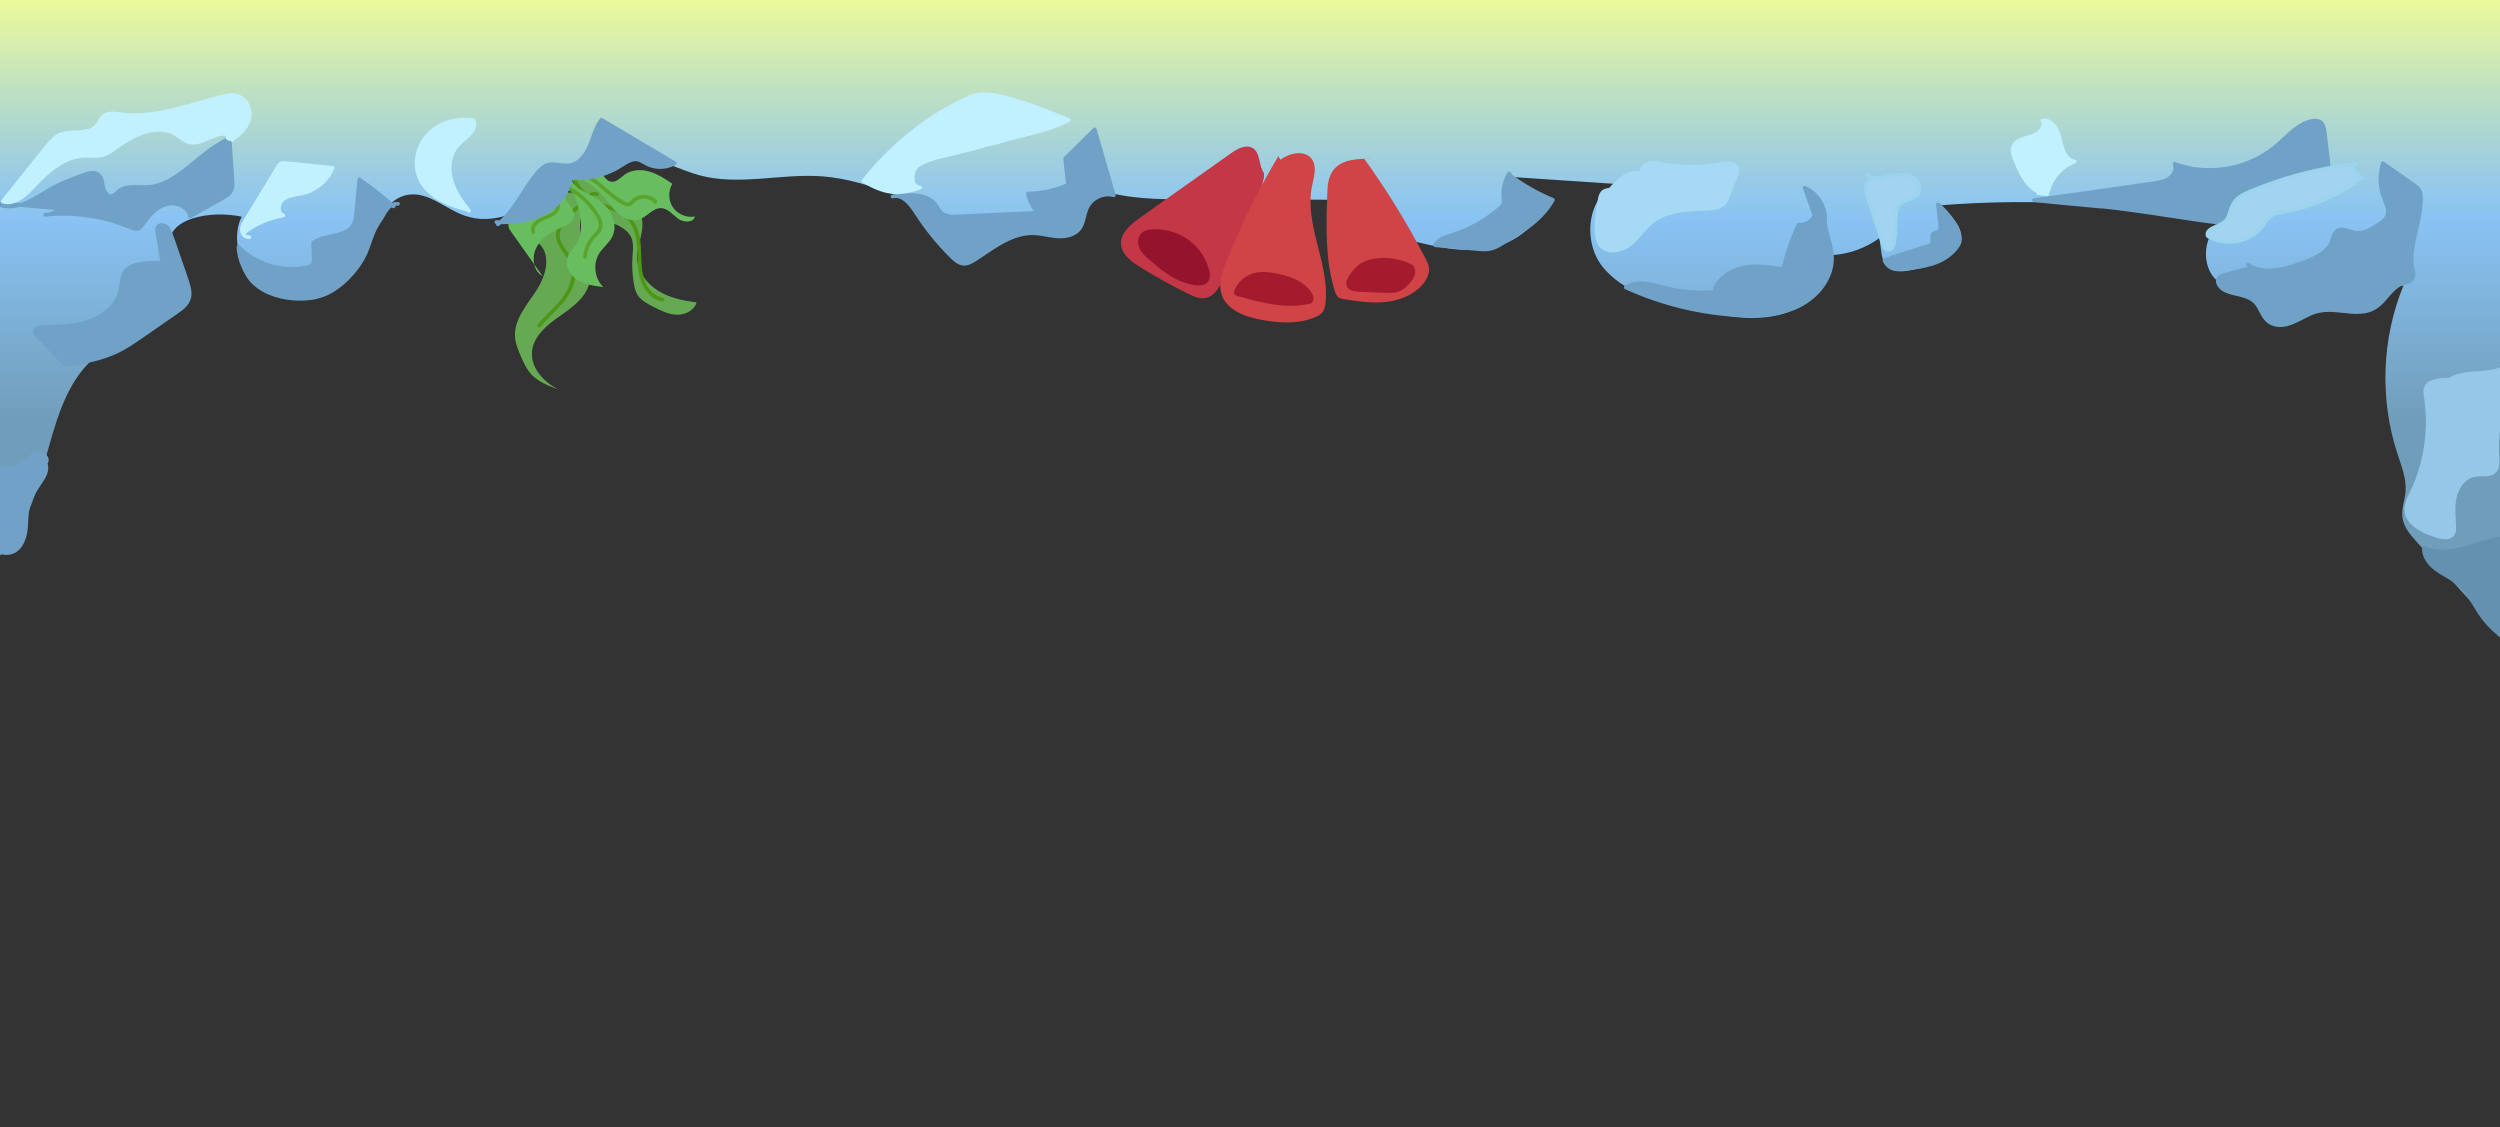 <?xml version="1.0" encoding="UTF-8"?>
<svg id="Layer_2" data-name="Layer 2" xmlns="http://www.w3.org/2000/svg" xmlns:xlink="http://www.w3.org/1999/xlink" viewBox="35 350 1990.12 897.12">
  <rect x="35" y="350" width="1990.12" height="897.12" fill="#333333" stroke="none"/>
  <defs>
    <style>
      .cls-1 {
        fill: #4e9616;
      }

      .cls-1, .cls-2, .cls-3, .cls-4, .cls-5, .cls-6, .cls-7, .cls-8, .cls-9, .cls-10, .cls-11, .cls-12, .cls-13, .cls-14, .cls-15, .cls-16 {
        stroke-width: 0px;
      }

      .cls-2 {
        fill: #a5d9f4;
      }

      .cls-3 {
        fill: url(#linear-gradient);
      }

      .cls-4 {
        fill: #68be5e;
      }

      .cls-5 {
        fill: #65a952;
      }

      .cls-6 {
        fill: #6591b1;
      }

      .cls-7 {
        fill: #95142d;
      }

      .cls-8 {
        fill: #70a1c7;
      }

      .cls-9 {
        fill: #a2d4f2;
      }

      .cls-10 {
        fill: #95c8e8;
      }

      .cls-11 {
        fill: #c33746;
      }

      .cls-12 {
        fill: #c1f0ff;
      }

      .cls-13 {
        fill: #a41b2d;
      }

      .cls-14 {
        fill: #d04346;
      }

      .cls-15 {
        fill: #5aa32d;
      }

      .cls-16 {
        fill: #9dd4ed;
      }
    </style>
    <linearGradient id="linear-gradient" x1="1056.69" y1="220.3" x2="1056.69" y2="695.73" gradientUnits="userSpaceOnUse">
      <stop offset=".26" stop-color="#f0fc97"/>
      <stop offset=".42" stop-color="#c0e1c1"/>
      <stop offset=".57" stop-color="#98cbe5"/>
      <stop offset=".64" stop-color="#89c3f3"/>
      <stop offset=".97" stop-color="#719ebb"/>
      <stop offset=".98" stop-color="#709db9"/>
    </linearGradient>
  </defs>
  <g id="OceanMiddleCeiling">
    <g>
      <path class="cls-3" d="m31.64,795.34c48.45-41.94,32.77-132.72,87.01-166.84,13.05-8.21,28.59-11.74,41.81-19.67,13.22-7.94,24.45-23.15,20.12-37.95-2.39-8.19-9.17-14.77-10.55-23.19-4.04-24.48,33.1-30.41,57.35-25.2-11.11,23.24,4.35,53.95,28.88,61.82s53.02-5.51,65.72-27.91c11.03-19.45,16.23-48.15,38.35-51.41,15.81-2.32,29.11,11.17,44.16,16.54,48.4,17.28,91.16-50.71,142.33-45.89,15.65,1.47,29.77,9.78,44.95,13.89,31.53,8.52,65-1.55,97.57.84,39.2,2.88,74.64,23.48,112.43,34.26,37.8,10.78,85.21,8.39,107.8-23.77,22.79,7.68,47.33,7.82,71.38,7.87,45.07.1,90.15.21,135.22.31.36,18.36,22.03,27.4,39.83,31.89,21.01,5.29,42.79,10.62,64.11,6.77,21.32-3.85,42.11-19.54,44.62-41.05-8.25-5.22-16.49-10.44-24.74-15.66,28.3,1.89,56.6,3.78,84.9,5.67-26.07,6.02-30.93,44.85-14.16,65.69,16.78,20.84,44.95,27.89,71.06,33.7,22.69,5.05,46.33,10.11,68.94,4.73s43.77-24.51,43.31-47.75c13.31-.89,26.33-5.64,37.08-13.53,3.04,18.01-.97,36.25,42.18,20.54,38.85-17.29,19.22-34.19,5.78-46.56,77.26-6.19,155.4-1.29,231.29,14.51-20.11-.85-25.84,31.5-10.96,45.05,14.89,13.55,37.46,12.82,57.53,11.28,30.45-2.34,60.89-4.67,91.34-7.01-17.27,42.08-19.04,90.31-4.91,133.55,3.28,10.03,7.44,20.21,6.55,30.73-.59,6.97-3.4,13.84-2.4,20.76,1.08,7.51,6.41,13.61,11.51,19.23,28.05,30.95,56.09,61.89,84.14,92.84,10.34,11.41,23.29,23.84,38.55,21.83V316.72H31.64v478.61Z"/>
      <g id="TopRocksPlants">
        <g>
          <path class="cls-5" d="m485.3,481.24c3.14,7.39,12.26,9.67,20.07,11.5,9.46,2.22,18.95,5.22,26.8,10.94,7.85,5.72,13.91,14.57,14.24,24.28.31,9.22-4.43,18.04-4.21,27.26.26,10.78,7.48,20.49,16.63,26.2,9.15,5.71,20,7.97,30.7,9.29-1.82,6.44-9.14,10.03-15.83,9.82-6.69-.22-12.89-3.34-18.84-6.4-4.84-2.49-9.93-5.21-12.66-9.91-1.47-2.54-2.13-5.47-2.63-8.36-1.23-7.18-1.59-14.5-1.08-21.76.33-4.73,1.01-9.64-.63-14.09-2.56-6.92-9.96-10.71-17-12.93s-14.65-3.67-20.28-8.44c-10.55-8.92-9.82-25.63-4.7-38.46"/>
          <path class="cls-5" d="m517.56,493.59c-14.02,8.07-22.43,24.92-20.45,40.97,1.7,13.85,10.35,27.25,7.04,40.81-2.89,11.85-13.94,19.55-23.93,26.54s-20.59,15.8-21.7,27.95c-1.2,13.13,9.56,24.6,21.42,30.36-8.4-3.08-17.2-6.44-22.95-13.29-3.1-3.7-5.1-8.18-7.04-12.6-2.29-5.2-4.6-10.54-4.97-16.21-.88-13.38,8.88-24.72,16.35-35.86,7.48-11.14,12.76-27.01,3.96-37.13-4.74-5.45-12.78-7.97-15.78-14.54-2.73-5.99.05-13.4,4.99-17.75,4.94-4.35,11.56-6.25,18.03-7.5,11.51-2.23,23.33-2.85,35.01-1.81-2.64-.03-5.29-.05-7.93-.08"/>
          <path class="cls-1" d="m511.18,503.41c-3.99-1.96-7.69.66-10.47,3.46-1.53,1.55-2.91,3.24-4.48,4.75-1.67,1.61-3.44,3.11-5.2,4.61-6.56,5.59-14.21,12.82-13.43,22.3.71,8.61,8.48,13.63,11.34,21.29,3.09,8.28.11,17.49-4.51,24.59-5.81,8.9-14.43,15.52-21.26,23.58-1.24,1.47.87,3.6,2.12,2.12,10.98-12.97,28.14-24.48,27.91-43.42-.05-4.11-1.17-8.08-3.27-11.62s-4.71-6.35-6.79-9.72-3.2-7.3-2.15-11.36c1.11-4.29,3.86-7.95,6.97-11.01,3.61-3.55,7.75-6.54,11.3-10.16,1.68-1.71,3.16-3.61,4.98-5.18,1.45-1.25,3.47-2.6,5.41-1.65,1.73.85,3.25-1.74,1.51-2.59h0Z"/>
          <path class="cls-1" d="m487.46,487.66c4.14,8.03,8.57,16.32,16.03,21.76,6.97,5.08,15.71,6.42,23.38,10.06,3.89,1.85,7.42,4.36,9.87,7.96s3.87,7.99,4.66,12.34c1.84,10.12.33,20.58,2.77,30.64,2.15,8.83,8.32,17.93,17.87,19.52,1.89.32,2.7-2.58.8-2.89-8.19-1.37-13.51-8.94-15.54-16.51-2.65-9.9-1.21-20.32-2.81-30.37-1.38-8.71-5.17-16.8-12.89-21.54-7.16-4.39-15.71-5.63-23.08-9.59-9.05-4.86-13.94-14.1-18.48-22.89-.89-1.72-3.48-.2-2.59,1.51h0Z"/>
          <g>
            <path class="cls-4" d="m482.15,497.54c5.77-1.57,9.77,5.57,11.47,11.3,3.5,11.8,6.77,25.4.06,35.72-2.2,3.38-5.38,6.19-6.78,9.97-2.48,6.73,1.75,14.44,7.79,18.31s13.44,4.8,20.56,5.65c-6.97-6.69-8.43-18.38-3.32-26.58,3.08-4.94,8.14-8.54,10.63-13.8,3.06-6.46,1.55-14.43-2.45-20.36-4-5.93-10.15-10.08-16.56-13.25-5.46-2.7-11.94-5.62-13.32-11.55-4.8,3.09-6.93,9.74-4.83,15.05,2.15,5.41,8.16,10.17,6.31,15.69-1.14,3.39-4.81,5.11-8.09,6.55-8.21,3.6-16.59,8.18-21.12,15.92-4.53,7.74-3.4,19.4,4.48,23.69-8.3-11.69-16.61-23.38-24.91-35.07-1.03-1.45-2.09-2.97-2.32-4.74-.54-4.11,3.51-7.34,7.38-8.81,3.87-1.47,8.31-2.32,10.95-5.52,3.03-3.67,3.04-9.77,7.24-12.02,2.02-1.08,4.44-.89,6.72-1.13,7.43-.81,13.89-7.19,14.79-14.61,10.87,3.11,20.8,9.43,28.21,17.97,4.03,4.65,7.36,9.95,12,13.99,4.64,4.04,11.16,6.7,16.98,4.71,6.24-2.13,10.69-9.16,17.28-8.93,5.38.19,9.13,5.14,13.45,8.36s12.31,3.54,13.42-1.73c-6.53,1.23-13.66-1.71-17.43-7.19s-3.96-13.18-.47-18.84c-5.69-3.82-11.49-7.69-18.06-9.65s-14.14-1.74-19.74,2.21c-3.48,2.46-6.76,6.45-10.97,5.78-4.06-.65-6.01-5.21-9.05-7.98-4.58-4.17-11.86-4.02-17.43-1.32s-9.81,7.46-13.91,12.1"/>
            <path class="cls-15" d="m491.4,488.07c10.09,1.46,17.85,8.43,25.35,14.77,3.8,3.21,7.66,6.4,11.91,9,2.27,1.39,5.01,3.18,7.76,2.18,2.35-.86,3.6-3.28,5.72-4.51,4.33-2.52,10.25-1.61,13.54,2.16,1.27,1.46,3.39-.67,2.12-2.12-3.18-3.63-8.23-5.02-12.9-4.19-2.27.4-4.41,1.42-6.15,2.92-.9.77-1.61,1.77-2.56,2.49-1.38,1.04-2.8.31-4.15-.43-9.06-4.96-16.05-12.82-24.5-18.65-4.62-3.18-9.75-5.69-15.34-6.5-1.89-.27-2.7,2.62-.8,2.89h0Z"/>
            <path class="cls-15" d="m488.08,501.79c7.43,4.06,13.92,9.79,18.76,16.76,2.31,3.32,5.8,8.04,4.67,12.32-.52,2-2.05,3.54-3.44,4.98-1.49,1.54-2.92,3.1-4.13,4.88-2.78,4.08-4.36,8.84-4.76,13.75-.16,1.92,2.84,1.91,3,0,.37-4.59,2.02-8.99,4.7-12.73,2.49-3.48,6.7-6.08,7.62-10.51.98-4.69-1.82-9.29-4.29-13.04s-5.24-7.06-8.41-10.08c-3.66-3.48-7.78-6.48-12.21-8.91-1.7-.93-3.21,1.66-1.51,2.59h0Z"/>
            <path class="cls-15" d="m477.7,501.58c-4.54,4.76,2.81,11.25-1.41,15.95-1.89,2.1-4.72,3.22-7.31,4.19-3.06,1.15-5.97,2.39-8.34,4.72-2.52,2.47-3.75,5.72-2.29,9.08.77,1.77,3.35.24,2.59-1.51-1.51-3.46,2.71-6.55,5.3-7.93,3.14-1.67,6.69-2.38,9.69-4.37,2.82-1.87,4.94-4.66,4.71-8.2-.11-1.81-.68-3.53-1.12-5.28-.38-1.48-.89-3.28.3-4.52,1.33-1.4-.79-3.52-2.12-2.12h0Z"/>
          </g>
        </g>
        <g>
          <path class="cls-11" d="m1041.2,487.81c-4.47-6.06-2.52-16.18-9.12-19.98-5.39-3.11-12.14.63-17.24,4.24-24.1,17.08-48.21,34.16-72.31,51.23-7.4,5.24-15.6,12.01-15.18,20.87.4,8.24,8.13,14.05,15.26,18.47,12.34,7.65,25.07,14.73,38.12,21.18,4.64,2.3,9.87,4.57,14.91,3.2,5.17-1.41,8.49-6.22,11.2-10.74,15.89-26.42,27.53-55.23,34.34-85.05"/>
          <path class="cls-7" d="m946.16,552.97c11.24,10.92,24.09,21.69,39.84,24.02,3.71.55,8.07.36,10.46-2.47,2.14-2.54,1.84-6.23,1.05-9.41-2.36-9.53-8.2-18.18-16.23-24.07s-18.22-8.96-28.31-8.55c-3.23.13-6.66.7-9.06,2.82-3.43,3.03-3.63,8.41-1.72,12.49s5.47,7.15,8.93,10.1"/>
          <path class="cls-14" d="m1052.67,474.28c-16.1,26.91-29.98,55.05-41.46,84.06-3.38,8.55-6.58,18-3.57,26.6,4.22,12.07,18.62,17.29,31.55,19.67,14.09,2.59,29.18,3.54,42.47-1.97,2.21-.92,4.42-2.06,5.91-3.88,1.81-2.21,2.34-5.13,2.63-7.93,3.19-31.21-17-61.76-10.78-92.58,1.51-7.49,4.32-16.09-.49-22.04-5.62-6.94-17.43-4.51-24.71.99"/>
          <path class="cls-13" d="m1077.58,591.83c-18.92,4.34-38.48-.87-57.04-6.04-1.35-.38-2.91-.95-3.25-2.27-.18-.7.05-1.44.31-2.13,2.84-7.5,10.08-13.31,18.2-14.59,4.06-.64,8.2-.22,12.25.38,11.6,1.74,23.8,5.63,30.45,14.95,1.49,2.09,2.69,4.7,1.89,7.14-.8,2.45-4.49,3.91-6.18,1.97"/>
          <path class="cls-14" d="m1127.41,476.57c-11.39-.48-24.93.06-31.53,9.53-3.75,5.38-4.1,12.24-4.32,18.68-.87,25.92-1.68,52.4,6.01,76.9.58,1.85,1.28,3.8,2.82,4.98,1.34,1.03,3.1,1.32,4.79,1.57,10.75,1.64,21.63,3.29,32.54,2.18,10.91-1.11,22.01-5.29,29.4-13.55,3.51-3.92,6.16-9.1,5.35-14.18-.38-2.37-1.47-4.53-2.57-6.65-14.32-27.66-30.64-54.24-48.79-79.48"/>
          <path class="cls-13" d="m1159.31,560.89c1.96,1.44,2.65,4.15,2.23,6.59-.42,2.44-1.77,4.65-3.28,6.65-2.66,3.54-6.05,6.76-10.25,8.12-2.98.97-6.14.93-9.24.87-7.56-.17-15.11-.5-22.65-.99-3.28-.21-7.05-.75-8.68-3.55-1.78-3.07.06-7.03,2.15-10.04,2.36-3.41,5.13-6.65,8.64-8.88,3.57-2.26,7.75-3.37,11.9-3.92,10.15-1.34,20.61.54,29.46,5.3"/>
        </g>
      </g>
      <g id="Highlights">
        <g>
          <path class="cls-6" d="m2064.62,734.27c1.11,7.93,2.21,16.03.64,23.88-1.57,7.85-6.35,15.53-13.83,18.38-5.87,2.24-12.39,1.25-18.67,1.45-23.31.76-47.08,18.1-68.11,8.01-.57,7.04,4.47,13.38,10.2,17.51,5.73,4.13,12.42,6.91,17.77,11.53,8.33,7.19,12.48,17.99,19.11,26.77,12.95,17.16,35.38,26.75,44.12,46.4,1.27,2.86,2.58,6.23,5.56,7.18,4.79,1.54,8.44-4.29,10.12-9.03,10.68-30.26,21.51-62.34,15.29-93.82-.83-4.2-1.96-8.36-2.23-12.64-.46-7.26,1.57-14.43,2.43-21.65,1.61-13.58-.94-27.27-3.49-40.71-1.62-8.53-3.79-17.95-10.94-22.88-5.02,18.56-7.53,37.8-7.44,57.03"/>
          <path class="cls-6" d="m2063.17,734.67c1.31,9.42,2.75,19.64-1.07,28.7-1.47,3.49-3.69,6.74-6.65,9.13-3.39,2.75-7.58,3.78-11.87,3.98-4.67.21-9.33-.23-14,.21-4.28.4-8.51,1.24-12.68,2.3-8.36,2.12-16.49,5.08-24.9,7.01-8.84,2.02-18.2,2.68-26.62-1.29-1.06-.5-2.18.1-2.26,1.3-.38,5.75,2.56,11.01,6.48,15.01,4.23,4.31,9.67,7.08,14.8,10.14s9.69,6.8,13.3,11.74c3.42,4.68,6.16,9.8,9.27,14.68,2.94,4.62,6.34,8.86,10.22,12.73s7.81,7.14,11.88,10.51c7.86,6.51,16.14,13.02,21.84,21.62,1.44,2.17,2.69,4.46,3.74,6.85.98,2.22,1.98,4.6,3.89,6.2s4.43,2.09,6.72,1.2,3.9-2.75,5.18-4.73c1.48-2.3,2.37-4.86,3.27-7.43,1.16-3.29,2.3-6.58,3.42-9.88,2.2-6.48,4.29-13,6.14-19.59,3.65-13.03,6.37-26.44,6.77-40,.19-6.74-.22-13.49-1.32-20.14-.54-3.28-1.34-6.51-1.97-9.77-.67-3.47-.92-6.92-.67-10.44.49-6.83,2.3-13.49,2.74-20.34.44-6.95-.13-13.92-1.08-20.81-.92-6.66-2.11-13.31-3.51-19.88-1.1-5.19-2.59-10.55-5.64-14.96-1.45-2.1-3.21-3.88-5.29-5.36-.8-.56-1.97.02-2.2.9-5.04,18.7-7.57,38.06-7.5,57.43,0,1.93,3.01,1.93,3,0-.07-19.12,2.42-38.17,7.39-56.63l-2.2.9c4.21,2.97,6.55,7.72,8.03,12.52,1.73,5.58,2.63,11.43,3.64,17.17,1.17,6.61,2.15,13.26,2.43,19.98.29,6.86-.47,13.48-1.62,20.23-.55,3.25-1.08,6.51-1.25,9.8s.15,6.58.75,9.83,1.38,6.34,1.94,9.54.92,6.37,1.14,9.58c.9,13.13-.8,26.28-3.75,39.07-2.96,12.85-7.15,25.39-11.5,37.83-.93,2.66-1.73,5.42-3.12,7.89-1,1.79-2.4,3.85-4.43,4.56-2.22.77-4.03-.85-5.1-2.64-1.28-2.15-2.09-4.55-3.28-6.75-9.69-18.02-29.61-26.97-42.05-42.67-6.88-8.67-10.87-19.48-19.09-27.11s-21.36-10.67-26.85-21.35c-1.19-2.32-1.75-4.83-1.58-7.43l-2.26,1.3c16.64,7.85,34.68-.19,51.06-4.68,4.42-1.21,8.9-2.28,13.46-2.8,4.84-.55,9.66-.15,14.51-.31s9.21-1.03,13.07-3.68c3.35-2.3,6-5.53,7.85-9.13,5.25-10.2,3.74-21.9,2.22-32.82-.27-1.9-3.16-1.09-2.89.8h0Z"/>
        </g>
        <g>
          <path class="cls-8" d="m1827.25,563.13l-21.65,5.83c-1.4.38-2.86.79-3.89,1.81-3.38,3.35.87,8.99,5.28,10.8,7.87,3.22,17.61,2.97,23.46,9.13,4.09,4.3,5.29,10.88,9.78,14.76,5.39,4.65,13.66,3.78,20.24,1.05s12.52-7.05,19.43-8.77c15.09-3.76,32.63,5.27,45.86-2.9,8.34-5.15,12.58-16.09,21.87-19.2,2.92-.98,6.54-1.37,7.99-4.09,1.06-2,.43-4.42-.03-6.63-3.95-19.24,7.44-38.55,6.55-58.17-.08-1.76-.27-3.56-1.09-5.11-1.01-1.92-2.86-3.25-4.64-4.5-8.17-5.73-16.33-11.45-24.5-17.18-2.84,9.09-2.5,19.15.95,28.03,1.65,4.24,4.03,8.74,2.72,13.1-1.13,3.77-4.69,6.19-8.01,8.3-5.27,3.36-11.17,6.86-17.35,5.93-5.31-.8-11.36-4.62-15.39-1.06-2.06,1.82-2.43,4.84-3.32,7.44-3.19,9.27-13.43,13.77-22.61,17.21-14.48,5.44-31.75,10.59-44.47,1.81"/>
          <path class="cls-8" d="m1826.85,561.69c-6.42,1.73-12.83,3.45-19.25,5.18-2.55.69-5.61,1.14-7.38,3.32-1.38,1.71-1.52,3.94-.74,5.94,1.82,4.7,6.4,6.88,10.93,8.18s9.66,1.95,14.09,4.03c2.16,1.02,4.11,2.38,5.62,4.24s2.64,4.21,3.77,6.4c2.31,4.49,5.08,8.49,10.02,10.27,10.78,3.88,20.93-3.59,30.22-7.86,5.1-2.35,10.34-3.25,15.93-3.11s10.69.97,16.04,1.38c5.07.39,10.32.4,15.21-1.17,4.63-1.49,8.38-4.37,11.66-7.9,3.09-3.33,5.79-7.06,9.24-10.04,1.62-1.41,3.47-2.63,5.5-3.36s4.41-1.1,6.41-2.2c2.21-1.21,3.49-3.32,3.57-5.85.08-2.82-.96-5.65-1.24-8.46-.55-5.66.07-11.35,1.12-16.91,2.13-11.31,5.94-22.43,6.11-34.03.04-2.81.07-5.89-1.15-8.48-1.12-2.38-3.28-3.95-5.37-5.43-5.44-3.83-10.89-7.64-16.33-11.45-2.72-1.91-5.44-3.82-8.17-5.73-.82-.58-1.94.04-2.2.9-1.83,5.97-2.39,12.3-1.62,18.5.39,3.09,1.07,6.13,2.1,9.07s2.52,5.76,3.21,8.83c.64,2.85.15,5.58-1.8,7.79-1.71,1.94-3.94,3.32-6.1,4.69-4.96,3.14-10.66,6.53-16.76,5.22-4.74-1.02-10.62-4.31-15.14-.94-2.21,1.64-3.02,4.22-3.74,6.75-.68,2.39-1.62,4.59-3.16,6.56-2.98,3.81-7.3,6.36-11.62,8.4-4.82,2.27-9.91,4.09-14.98,5.73-11.43,3.71-25.02,6.51-35.68-.74-1.6-1.09-3.1,1.51-1.51,2.59,9.69,6.58,21.9,5.52,32.68,2.63,5.54-1.49,10.98-3.43,16.3-5.58,4.8-1.93,9.54-4.17,13.55-7.49,1.86-1.54,3.51-3.34,4.8-5.38,1.46-2.3,2.13-4.82,2.94-7.38s2.19-4.51,5.02-4.54,5.55,1.18,8.22,1.91c2.84.78,5.64,1,8.54.43,3.13-.62,6.08-2.04,8.83-3.62,4.53-2.59,10.26-5.66,12.24-10.82,1.26-3.28.53-6.81-.64-9.99-1.24-3.38-2.72-6.61-3.55-10.13-1.69-7.16-1.38-14.67.77-21.69l-2.2.9c5.17,3.63,10.34,7.25,15.52,10.88,2.59,1.81,5.17,3.63,7.76,5.44,2.03,1.42,4.54,2.86,5.54,5.25s.79,5.59.69,8.21-.41,5.46-.85,8.16c-.88,5.45-2.24,10.8-3.48,16.17s-2.36,10.63-2.84,16.06c-.24,2.66-.3,5.35-.12,8.02s.79,5.32,1.21,8-.33,4.39-2.78,5.37c-2.01.81-4.16,1.15-6.16,2.02-3.91,1.7-7.01,4.79-9.78,7.94s-5.52,6.76-8.94,9.45c-3.73,2.94-8.31,4.29-13,4.59-10.08.63-20.07-2.45-30.15-1.26-5.4.64-10.25,2.72-15.03,5.21s-9.15,5.01-14.29,6.05c-4.47.9-9.7.64-13.27-2.53s-4.92-7.98-7.47-11.86-6.4-6.42-10.84-7.93-9.12-2.16-13.57-3.65c-2.11-.71-3.95-1.67-5.46-3.34-1.11-1.22-2.42-3.28-1.56-4.96.54-1.06,1.72-1.51,2.78-1.84,1.43-.43,2.88-.79,4.32-1.18l9.14-2.46,9.14-2.46c1.86-.5,1.07-3.4-.8-2.89h0Z"/>
        </g>
        <g>
          <path class="cls-8" d="m1578.23,512.9c5.87,5.54,11.65,12.23,14.99,19.58,1.09,2.4,2.05,4.94,2.06,7.58.02,4.55-3.77,8.69-7.14,11.75-9.21,8.36-22.36,10.41-34.71,11.9-3.54.43-7.18.83-10.64-.03-3.46-.87-6.76-3.29-7.62-6.76,11.79-3.8,23.57-7.6,35.36-11.4.63-.2,1.28-.42,1.77-.86,2.24-1.99-.45-6.34,1.62-8.52,1.15-1.21,3.2-1.04,4.47-2.11,1.4-1.18,1.32-3.32,1.13-5.14-.58-5.41-1.16-10.83-1.74-16.24"/>
          <path class="cls-8" d="m1577.16,513.96c5.07,4.81,9.8,10.09,13.21,16.22,1.65,2.96,3.4,6.41,3.4,9.88,0,3.05-1.92,5.74-3.89,7.9-8.78,9.67-21.67,12.37-34.09,13.95-3.96.5-8.2,1.29-12.16.42-3.1-.68-6.14-2.6-7.03-5.81l-1.05,1.85c11-3.55,22-7.09,33-10.64,2.18-.7,4.88-1.16,5.82-3.54.65-1.65.23-3.4.19-5.1-.02-.73-.02-1.55.6-2.05.73-.59,1.91-.68,2.76-1.03,1.99-.83,2.97-2.54,3.14-4.64.25-2.89-.45-5.99-.76-8.86-.35-3.28-.7-6.56-1.05-9.84-.2-1.9-3.21-1.92-3,0,.58,5.41,1.19,10.82,1.74,16.24.09.9.2,1.85.03,2.75-.21,1.08-.85,1.49-1.84,1.81-1.71.54-3.38,1.11-4.16,2.88-.74,1.68-.35,3.47-.29,5.22.02.59.08,1.35-.31,1.85-.64.82-2.5,1.05-3.43,1.35-5.19,1.67-10.37,3.34-15.56,5.02-5.89,1.9-11.79,3.8-17.68,5.7-.77.25-1.27,1.03-1.05,1.85.86,3.1,3.22,5.53,6.11,6.87,3.54,1.64,7.46,1.66,11.28,1.28,7.12-.71,14.37-1.68,21.25-3.69s12.92-5.09,17.97-9.97c2.49-2.41,4.88-5.21,5.95-8.57,1.15-3.63.05-7.35-1.41-10.72-3.46-7.98-9.32-14.75-15.58-20.69-1.4-1.33-3.53.79-2.12,2.12h0Z"/>
        </g>
        <g>
          <path class="cls-8" d="m1487.83,520.72c-1.33,11.07,4.81,21.7,5.49,32.83,1.02,16.73-10.9,32.26-25.86,39.81-14.96,7.55-32.39,8.45-49.12,7.51-30.74-1.73-61.15-9.25-89.16-22.06,8.72-5.98,20.42-2.34,30.67.24,12.82,3.22,26.14,4.43,39.33,3.57,2.8-10.33,12.98-17.3,23.46-19.48,10.48-2.18,21.32-.46,31.89,1.26,2.79-12.24,6.87-24.18,12.16-35.56,5.19.71,10.67-2.39,12.75-7.2-2.62-7.38-5.23-14.76-7.85-22.14,9.7,4.02,16.44,14.29,16.27,24.79"/>
          <path class="cls-8" d="m1486.33,520.72c-.82,7.33,1.43,14.46,3.31,21.45,1.78,6.63,2.98,13.29,1.52,20.11-2.63,12.32-11.69,22.66-22.49,28.73-12.93,7.26-28.24,8.89-42.82,8.64-15.52-.26-31.05-2.27-46.21-5.58-15.21-3.33-30.13-8.07-44.44-14.21-1.77-.76-3.53-1.54-5.28-2.34v2.59c7.21-4.83,16.3-2.92,24.16-.97,4.5,1.11,8.97,2.3,13.53,3.13,4.83.88,9.71,1.49,14.61,1.83,5.64.39,11.3.39,16.95.03.67-.04,1.26-.44,1.45-1.1,1.92-6.84,7.17-12.02,13.35-15.23,7.48-3.89,16.04-4.55,24.33-4,5.31.36,10.57,1.2,15.82,2.06.77.13,1.65-.19,1.85-1.05,2.78-12.11,6.79-23.92,12.01-35.2l-1.3.74c2.92.35,5.92-.35,8.46-1.83,1.28-.75,2.48-1.71,3.46-2.82.85-.97,2.01-2.35,2.29-3.65.19-.9-.37-1.85-.67-2.68l-1-2.83-2-5.65c-1.39-3.93-2.78-7.85-4.18-11.78l-2.2,1.69c9.28,3.93,15.61,13.39,15.53,23.49-.02,1.93,2.98,1.93,3,0,.09-11.05-6.81-21.76-17.02-26.08-1.07-.45-2.69.32-2.2,1.69,2.62,7.38,5.23,14.76,7.85,22.14l.15-1.16c-2,4.43-6.64,7.03-11.46,6.46-.47-.06-1.1.32-1.3.74-5.33,11.52-9.47,23.55-12.31,35.92l1.85-1.05c-9.85-1.61-19.88-3.2-29.86-1.76-7.75,1.12-15.37,4.43-20.9,10.08-3.01,3.07-5.27,6.8-6.43,10.95l1.45-1.1c-10.2.65-20.47.11-30.53-1.71-8.96-1.62-17.75-5.05-26.91-5.33-4.69-.14-9.38.8-13.32,3.43-.85.57-1.1,2.09,0,2.59,14.55,6.64,29.71,11.9,45.25,15.66s31.53,6.06,47.53,6.74c15.17.65,30.84-.44,44.83-6.81,11.89-5.41,22.11-15.31,26.62-27.72,2.3-6.32,2.71-12.97,1.53-19.58-1.33-7.43-4.38-14.55-4.94-22.11-.14-1.86-.11-3.72.1-5.57s-2.79-1.9-3,0h0Z"/>
        </g>
        <g>
          <path class="cls-8" d="m1237.58,490.07c10.34,7.71,21.66,14.11,33.6,18.99-9.01,16.37-26.02,26.45-42.23,35.75-2.05,1.17-4.12,2.36-6.39,3.02-3.55,1.03-7.33.72-11.02.39-11.38-1.01-22.76-2.01-34.15-3.02,2.15-4.65,7.78-6.31,12.68-7.82,14.29-4.4,27.63-11.84,38.89-21.68,1.13-.99,2.29-2.07,2.79-3.48.52-1.48.25-3.1.1-4.66-.67-6.74.92-13.68,4.47-19.45,1.74,2.34,3.47,4.67,5.21,7.01"/>
          <path class="cls-8" d="m1236.82,491.36c10.48,7.78,21.89,14.18,33.96,19.14l-.9-2.2c-6.25,11.24-16.34,19.51-26.99,26.4-5.4,3.5-10.97,6.84-16.63,9.9-3.37,1.82-6.72,2.54-10.55,2.41s-7.74-.61-11.59-.95c-8.91-.79-17.82-1.57-26.72-2.36l1.3,2.26c2.29-4.71,8.04-5.94,12.6-7.38,5.69-1.8,11.23-4.08,16.54-6.79s10.68-6.02,15.58-9.69c2.38-1.78,4.72-3.62,6.92-5.61,2.37-2.13,3.43-4.43,3.15-7.65-.31-3.5-.4-6.88.32-10.34s2-6.65,3.8-9.63h-2.59c1.74,2.34,3.47,4.67,5.21,7.01,1.14,1.53,3.74.04,2.59-1.51-1.74-2.34-3.47-4.67-5.21-7.01-.66-.89-1.96-1.04-2.59,0-3.2,5.28-4.91,11.44-4.82,17.62.02,1.44.22,2.86.32,4.3.12,1.7-.2,2.99-1.4,4.24-2.05,2.12-4.52,3.96-6.88,5.74-9.68,7.29-20.59,12.94-32.15,16.56-5.21,1.63-11.39,3.3-13.99,8.63-.52,1.07.12,2.15,1.3,2.26,8.25.73,16.5,1.46,24.74,2.19,4.06.36,8.11.8,12.18,1.05,3.81.24,7.54-.03,11.07-1.57,3.17-1.39,6.14-3.3,9.12-5.04,2.76-1.61,5.5-3.25,8.21-4.96,5.58-3.53,11.01-7.35,15.96-11.73,5.45-4.84,10.25-10.43,13.79-16.82.52-.93,0-1.84-.9-2.2-11.81-4.86-22.99-11.23-33.24-18.84-1.55-1.15-3.05,1.45-1.51,2.59h0Z"/>
        </g>
        <g>
          <path class="cls-8" d="m745.48,506.42c7.94-2.15,14.42,6.14,18.86,13.06,8.07,12.59,17.54,24.27,28.19,34.77,2.86,2.82,6.24,5.74,10.27,5.7,2.75-.03,5.27-1.46,7.6-2.92,14.87-9.29,29.58-21.77,47.11-21.4,6.5.14,12.84,2.1,19.33,2.52s13.71-1.08,17.62-6.28c3.61-4.8,3.48-11.44,6.07-16.86,3.62-7.57,13.02-11.84,21.11-9.59-5.07-17.47-10.14-34.94-15.2-52.41-7.83,7.74-15.66,15.48-23.49,23.22.74,7,1.48,13.99,2.22,20.99-10.03,4.39-20.94,6.76-31.89,6.92,1.17,5.68,3.93,11.03,7.87,15.29-22.03.99-44.06,1.98-66.09,2.96-2.82.13-5.79.22-8.29-1.1-3.62-1.91-5.2-6.19-7.88-9.28-6.28-7.25-17.36-7.08-26.92-6.33"/>
          <path class="cls-8" d="m745.88,507.87c6.59-1.67,11.86,4.71,15.22,9.47,2.24,3.17,4.26,6.5,6.49,9.68s4.75,6.57,7.27,9.75c5.1,6.46,10.6,12.61,16.46,18.39,2.57,2.54,5.5,5.22,9.13,6.03,3.92.88,7.46-.84,10.71-2.86,12.32-7.67,24.23-17.77,38.85-20.57,3.81-.73,7.68-.79,11.53-.34,4.34.5,8.6,1.51,12.93,2.02,6.62.77,14.04.06,19.24-4.54,5.65-5,5.07-12.79,8.12-19.12,2.69-5.61,8.71-9.28,14.89-9.44,1.54-.04,3.03.14,4.52.54,1.09.29,2.17-.74,1.85-1.85-5.07-17.47-10.14-34.94-15.2-52.41-.31-1.08-1.7-1.46-2.51-.66-6.6,6.53-13.21,13.05-19.81,19.58l-2.45,2.43c-.77.76-1.67,1.35-1.64,2.52.06,2.26.49,4.58.72,6.83.49,4.64.98,9.27,1.47,13.91l.74-1.3c-9.81,4.27-20.43,6.53-31.13,6.71-1.02.02-1.65.94-1.45,1.9,1.27,5.97,4.15,11.46,8.26,15.96l1.06-2.56c-17.23.77-34.45,1.54-51.68,2.32-4.31.19-8.61.39-12.92.58-3.5.16-7.6.68-10.46-1.81-2.38-2.07-3.72-5.08-5.67-7.51s-4.43-4.18-7.22-5.37c-6.63-2.83-14.18-2.51-21.22-1.96-1.91.15-1.93,3.15,0,3,6.21-.48,12.78-.84,18.76,1.21,2.84.98,5.4,2.63,7.33,4.96s3.32,5.38,5.64,7.56c2.67,2.5,6.1,3.12,9.65,3.05,4.21-.08,8.43-.36,12.64-.55,8.61-.39,17.23-.77,25.84-1.16,9.77-.44,19.55-.88,29.32-1.31,1.32-.06,1.95-1.59,1.06-2.56-3.77-4.13-6.32-9.16-7.49-14.63l-1.45,1.9c11.26-.19,22.32-2.63,32.64-7.12.43-.19.79-.83.74-1.3-.74-7-1.48-13.99-2.22-20.99l-.44,1.06c7.83-7.74,15.66-15.48,23.49-23.22l-2.51-.66c5.07,17.47,10.14,34.94,15.2,52.41l1.85-1.85c-6.25-1.66-12.95.06-17.91,4.12-2.53,2.07-4.39,4.75-5.59,7.78-1.34,3.37-1.84,6.99-2.96,10.43s-2.93,6.1-5.96,7.89c-2.85,1.68-6.21,2.38-9.49,2.51-8.3.33-16.31-2.84-24.62-2.56-15.02.52-27.79,9.72-39.86,17.71-3.13,2.07-6.37,4.63-9.89,5.98-3.9,1.49-7.28-.23-10.22-2.81s-5.81-5.69-8.55-8.65-5.54-6.19-8.16-9.41c-5.18-6.36-9.7-13.1-14.28-19.89-3.48-5.17-8.21-11.35-14.81-12.34-1.56-.23-3.11-.13-4.64.26-1.87.47-1.08,3.37.8,2.89h0Z"/>
        </g>
        <g>
          <path class="cls-8" d="m431.34,528.62c13.77-10.99,20.43-28.55,32.1-41.76,1.94-2.19,4.1-4.33,6.84-5.36,5.65-2.13,11.98.96,17.96.14,7.66-1.05,13.01-8.16,16.04-15.26s4.76-14.94,9.48-21.06c19.45,11.55,38.91,23.1,58.36,34.65-6.87,3.91-15.75,4-22.7.24-2.15-1.17-4.18-2.69-6.57-3.21-4.86-1.04-9.43,2.27-13.62,4.94-11.77,7.5-26.05,11-39.96,9.79-1.6,12.52-10.94,23.15-22.24,28.78-11.3,5.63-24.32,6.88-36.93,6.3"/>
          <path class="cls-8" d="m432.4,529.69c12.9-10.38,19.44-26.03,29.56-38.74,2.44-3.06,5.24-6.84,9.11-8.14,4.17-1.4,8.72.04,12.95.39,4.01.33,7.89-.45,11.27-2.69,3.2-2.12,5.73-5.12,7.72-8.37,5.03-8.22,6.16-18.29,12.04-26.05l-2.05.54c15.16,9,30.32,18,45.49,27,4.29,2.55,8.58,5.1,12.87,7.64v-2.59c-4.81,2.68-10.57,3.47-15.94,2.21-2.69-.63-5.02-1.82-7.38-3.21s-4.82-2.51-7.61-2.36c-5.79.32-10.46,4.63-15.32,7.31s-10.49,4.86-16.11,6.18c-6.47,1.52-13.13,1.98-19.75,1.42-.88-.07-1.4.75-1.5,1.5-1.17,8.75-6.37,16.46-13.05,22.02-7.59,6.32-17.24,9.59-26.92,10.92-5.85.81-11.79.9-17.69.64-1.93-.08-1.93,2.92,0,3,11.08.48,22.5-.35,32.91-4.4,8.95-3.48,16.94-9.36,22.24-17.44,2.92-4.46,4.8-9.46,5.51-14.74l-1.5,1.5c11.9.99,23.99-1.34,34.7-6.61,2.64-1.3,5.13-2.82,7.61-4.4s4.88-3.16,7.7-3.74c3.03-.62,5.46.72,7.98,2.21,2.32,1.37,4.76,2.47,7.39,3.09,6.16,1.45,12.72.56,18.25-2.51,1-.55.95-2.03,0-2.59-15.16-9-30.32-18-45.49-27-4.29-2.55-8.58-5.1-12.87-7.64-.76-.45-1.56-.1-2.05.54-5.28,6.97-6.7,15.74-10.58,23.42-1.7,3.37-3.89,6.56-6.83,8.98-3.13,2.58-6.82,3.55-10.83,3.24-4.25-.32-8.5-1.54-12.76-.62s-7.21,3.98-9.87,7.1c-5.29,6.19-9.54,13.15-13.96,19.96-4.95,7.63-10.21,15.16-17.36,20.91-1.5,1.21.63,3.32,2.12,2.12h0Z"/>
        </g>
        <g>
          <path class="cls-8" d="m348.33,514.31c-8.63-7.74-17.75-14.93-27.29-21.51-.83,8.92-1.66,17.84-2.5,26.76-.29,3.06-.6,6.21-2.01,8.95-5.57,10.79-22.38,7.69-32.23,14.79.16,4.43.31,8.86.47,13.29.04,1.14.07,2.33-.44,3.36-.86,1.73-2.94,2.42-4.83,2.85-19.05,4.28-41.15-2.14-54.59-16.31-.04,9.52,6.03,23.63,13.32,29.75s16.59,9.47,26.01,10.89c12.37,1.87,25.65.41,36.18-6.35,11.55-7.42,22.51-20.23,27.17-33.14,2.56-7.11,4.64-14.54,9.02-20.7s7.76-15.9,15.2-14.63"/>
          <path class="cls-8" d="m349.39,513.25c-8.73-7.82-17.95-15.08-27.59-21.75-1.02-.71-2.16.26-2.26,1.3-.6,6.44-1.2,12.88-1.8,19.33-.29,3.06-.53,6.13-.87,9.19-.29,2.66-.82,5.32-2.3,7.59-2,3.06-5.39,4.72-8.77,5.8-3.91,1.25-7.98,1.91-11.95,2.94-1.93.5-3.84,1.09-5.68,1.85-.88.37-1.74.76-2.57,1.21s-2.12,1.02-2.6,1.83c-.36.62-.18,1.55-.15,2.23.03.74.05,1.48.08,2.22.06,1.64.12,3.28.17,4.92s.12,3.12.17,4.68c.04,1.28.12,2.68-1,3.54-1.7,1.31-4.4,1.52-6.45,1.85-2.39.38-4.81.57-7.23.62-4.85.1-9.69-.42-14.42-1.51-10.63-2.46-20.63-7.74-28.2-15.65-.9-.95-2.56-.22-2.56,1.06.01,5.58,1.64,11.12,3.82,16.22s5.13,10.21,9.26,13.99c9.63,8.82,23.73,12.46,36.51,12.67,6.65.11,13.4-.81,19.65-3.11s11.45-5.85,16.34-10.08c5.16-4.47,9.72-9.66,13.5-15.34,1.85-2.78,3.5-5.69,4.88-8.73s2.43-6.27,3.54-9.44c1.25-3.58,2.54-7.16,4.3-10.53,1.54-2.97,3.56-5.64,5.28-8.51,2.26-3.79,5.48-10.7,10.93-9.88,1.89.29,2.7-2.6.8-2.89-5.13-.78-8.66,2.54-11.37,6.5-1.42,2.08-2.64,4.29-3.97,6.44-1.65,2.67-3.46,5.16-4.84,7.99-2.92,6.01-4.44,12.55-7.17,18.62s-6.41,11.51-10.73,16.44-9.27,9.38-14.82,12.86-11.89,5.5-18.36,6.27c-12.68,1.52-26.71-.91-37.57-7.83-2.68-1.71-5.14-3.68-7.18-6.12s-3.58-5.04-4.96-7.78c-2.73-5.43-4.81-11.62-4.83-17.76l-2.56,1.06c7.42,7.77,17.15,13.16,27.5,15.92,5.18,1.38,10.56,2.12,15.92,2.13,2.69,0,5.38-.18,8.04-.54,2.53-.34,5.28-.69,7.59-1.83,1.27-.63,2.33-1.6,2.88-2.92.69-1.64.48-3.47.42-5.2-.14-3.94-.28-7.88-.42-11.82l-.74,1.3c6.72-4.76,15.43-4.7,22.95-7.49,3.55-1.31,6.81-3.28,8.98-6.45,3.15-4.59,3.01-10.74,3.51-16.06.68-7.27,1.36-14.54,2.03-21.8l-2.26,1.3c9.43,6.52,18.44,13.63,26.99,21.28,1.43,1.28,3.56-.83,2.12-2.12h0Z"/>
        </g>
        <g>
          <path class="cls-8" d="m175.04,560.75c-9.32-1.94-19-2.12-28.39-.53-4.37.74-9,2.06-11.76,5.53-3.32,4.17-2.95,10.05-4.04,15.26-2.55,12.29-13.72,21.25-25.64,25.17-11.92,3.93-24.72,3.82-37.25,4.41-2.37.11-5.5,1.06-5.32,3.43.08,1.01.82,1.84,1.51,2.57,6.18,6.53,12.36,13.05,18.54,19.58,1.37,1.45,2.83,2.96,4.73,3.57,1.88.61,3.93.25,5.87-.11,10.94-2.03,21.99-4.1,32.18-8.58,8.52-3.75,16.23-9.1,23.87-14.41,8.68-6.03,17.36-12.07,26.04-18.1,4.08-2.83,8.41-6,9.94-10.72,1.5-4.62-.04-9.62-1.6-14.23-4.14-12.31-8.38-24.59-12.71-36.84-.88-2.5-1.89-5.16-4.04-6.7s-5.83-1.2-6.77,1.28c-.41,1.07-.22,2.27-.03,3.4,1.27,7.62,2.54,15.25,3.81,22.87"/>
          <path class="cls-8" d="m175.44,559.3c-6.97-1.43-14.12-1.97-21.23-1.48-5.89.4-12.97.96-17.91,4.57s-5.64,9.43-6.38,15.11-2.7,10.57-6.3,14.88c-7.78,9.32-19.5,13.52-31.19,15.15-6.87.95-13.82,1.14-20.73,1.41-2.72.11-5.77-.08-8.22,1.3s-2.97,4.02-1.37,6.24c.98,1.35,2.26,2.51,3.4,3.71,1.26,1.33,2.52,2.66,3.78,3.99,2.57,2.72,5.15,5.44,7.72,8.16,2.33,2.46,4.56,5.29,7.26,7.35s5.74,2.05,8.99,1.47c13.65-2.42,27.28-5.33,39.54-12.07,5.89-3.24,11.43-7.07,16.95-10.9,6.09-4.23,12.19-8.47,18.28-12.7,2.92-2.03,5.85-4.05,8.77-6.09,2.41-1.69,4.84-3.46,6.78-5.69s3.29-4.77,3.71-7.68c.48-3.29-.17-6.61-1.1-9.76-2.07-7.01-4.65-13.9-7.03-20.81s-4.58-13.78-7.19-20.53c-.96-2.47-2.27-5.16-4.71-6.47-1.98-1.06-4.64-1.16-6.57.09-2.85,1.85-2.16,5.2-1.69,8.05.6,3.57,1.19,7.14,1.79,10.71s1.19,7.14,1.79,10.71c.32,1.9,3.21,1.09,2.89-.8-1.14-6.81-2.27-13.63-3.41-20.44-.35-2.09-1.62-5.81,1.55-6.13,2.47-.25,4,1.85,4.95,3.84,1.32,2.77,2.16,5.83,3.18,8.72,1.14,3.26,2.28,6.52,3.41,9.78,2.23,6.45,4.44,12.9,6.62,19.37,1.92,5.69,4.44,12.2.83,17.75-1.46,2.24-3.6,4.01-5.73,5.58-2.59,1.9-5.26,3.69-7.9,5.52-5.56,3.86-11.12,7.73-16.68,11.59s-10.68,7.52-16.24,10.94-10.99,6.15-16.97,8.22-12.48,3.58-18.85,4.84c-3.16.62-6.42,1.49-9.63,1.74-1.52.11-2.87-.1-4.15-.96-1.2-.81-2.19-1.96-3.18-3-4.75-5.02-9.5-10.03-14.25-15.05-1.14-1.21-2.29-2.42-3.43-3.63-.64-.68-2.01-1.79-1.08-2.73.63-.64,1.8-.87,2.66-1,1.49-.22,3.05-.17,4.55-.23,6.36-.25,12.74-.44,19.06-1.2,11.21-1.33,22.23-4.57,30.9-12.1,3.81-3.31,7.02-7.4,9-12.06,1.03-2.42,1.67-4.91,2.05-7.5s.58-5.37,1.27-7.98,1.95-4.81,4.14-6.34,4.83-2.29,7.43-2.82c6.33-1.29,12.93-1.56,19.37-1.1,3.27.23,6.52.7,9.73,1.36,1.88.39,2.69-2.5.8-2.89h0Z"/>
        </g>
        <g>
          <path class="cls-8" d="m70.89,520.95c23.06-2.45,46.72,1.05,68.08,10.08,2,.84,4.25,1.74,6.25.92,1.42-.58,2.37-1.9,3.26-3.15,4.78-6.71,10.38-13.52,18.22-16.04s18.22,1.4,19.59,9.52c8.69-4.9,17.39-9.8,26.08-14.71,2.52-1.42,5.16-2.96,6.55-5.49,1.43-2.6,1.27-5.76,1.07-8.73-.75-11.14-1.5-22.27-2.25-33.41-6.77,3.48-13.23,7.57-19.27,12.21-14.32,10.98-27.97,25.73-45.99,26.73-8.14.45-17.49-1.72-23.56,3.72-1.42,1.27-2.63,2.94-4.46,3.44-3.63.99-6.54-3.19-7.32-6.88s-.95-8-3.95-10.26c-3.17-2.39-7.66-1.13-11.39.23-8.49,3.1-17.02,6.21-24.95,10.53-7.38,4.02-14.23,9.08-22.05,12.15s-17.15,3.89-24.29-.54c16.97,1.55,33.95,3.1,50.92,4.65"/>
          <path class="cls-8" d="m70.89,522.45c18.86-1.97,38.03-.03,56.1,5.74,4.43,1.41,8.66,3.26,13.02,4.86,2.03.75,4.33,1.1,6.32.04,1.78-.95,2.88-2.74,4.03-4.33,4.48-6.2,10.13-13.06,17.95-14.88,6.54-1.53,15.22,1.55,16.55,8.81.18.98,1.42,1.34,2.2.9,4.93-2.78,9.85-5.56,14.78-8.33,2.46-1.39,4.93-2.78,7.39-4.17,2.22-1.25,4.52-2.42,6.64-3.84,1.84-1.23,3.56-2.75,4.55-4.77,1.06-2.16,1.27-4.59,1.2-6.97-.16-5.45-.71-10.91-1.07-16.35-.43-6.4-.86-12.8-1.29-19.2-.08-1.16-1.21-1.84-2.26-1.3-7.06,3.65-13.75,7.93-20.03,12.8-5.46,4.23-10.64,8.8-16.1,13.03s-11.05,8.05-17.38,10.46c-3.03,1.16-6.22,2-9.45,2.32-3.4.34-6.82.13-10.24.07s-6.58.01-9.73.89c-1.55.43-3.09,1.07-4.43,1.96s-2.48,2.12-3.69,3.24c-1.04.95-2.31,1.64-3.69,1-1.27-.59-2.15-1.88-2.76-3.09-1.43-2.8-1.26-6.13-2.29-9.07s-3.31-5.52-6.64-6.06-6.83.63-10.02,1.8c-7.65,2.79-15.33,5.64-22.58,9.38-12.75,6.58-26.42,18.99-41.91,14.67-1.69-.47-3.27-1.17-4.77-2.08l-.76,2.8c16.97,1.55,33.95,3.1,50.92,4.65,1.92.18,1.91-2.83,0-3-16.97-1.55-33.95-3.1-50.92-4.65-1.55-.14-1.95,2.08-.76,2.8,6.3,3.81,13.99,3.95,20.96,2.14,7.64-1.97,14.37-6.32,21.05-10.36,7.06-4.27,14.41-7.74,22.11-10.69,3.72-1.43,7.48-3.03,11.34-4.06,3.14-.84,6.77-.98,8.55,2.24,1.52,2.76,1.32,6.09,2.31,9.03.93,2.77,2.87,5.8,5.87,6.61,3.61.99,5.79-1.86,8.2-3.95s5.72-2.88,8.86-3.11c3.48-.25,6.97,0,10.45.02s6.73-.3,10.01-1.11c6.59-1.61,12.64-4.94,18.18-8.79s11.12-8.63,16.56-13.08c5.98-4.89,12.2-9.41,18.9-13.28,1.78-1.03,3.59-2.01,5.41-2.95l-2.26-1.3c.73,10.8,1.46,21.61,2.19,32.41.15,2.3.44,4.71-.08,6.97s-1.86,3.81-3.68,5.08c-1.93,1.35-4.05,2.42-6.1,3.58-2.39,1.35-4.78,2.7-7.17,4.04-5.29,2.98-10.58,5.96-15.86,8.95l2.2.9c-1.26-6.87-8.04-10.77-14.54-11.32-7.95-.67-14.92,4.22-20.02,9.85-1.42,1.57-2.74,3.23-4.02,4.92-1.19,1.58-2.26,3.7-3.88,4.87-1.96,1.41-4.64-.09-6.56-.89-2.25-.94-4.53-1.82-6.83-2.63-9.12-3.23-18.56-5.48-28.15-6.76-10.9-1.45-21.93-1.62-32.87-.48-1.9.2-1.92,3.2,0,3h0Z"/>
        </g>
        <g>
          <path class="cls-8" d="m65.63,713.95c4.24.46,6.76,5.41,6.25,9.65s-3.11,7.87-5.5,11.41c-4.18,6.2-7.98,12.86-9.44,20.19-1.25,6.28-.72,12.8-1.82,19.1s-4.39,12.87-10.39,15.1c-14.29,5.31-29.33-17.06-42.69-9.72-.18-12.24-.36-24.47-.53-36.71-.04-2.85-.07-5.77.82-8.48,2.39-7.27,10.65-10.94,18.27-11.68,11.03-1.07,23.27,1.85,32.48-4.3,3.75-2.51,6.74-6.41,11.11-7.55s10.07,3.53,7.48,7.23"/>
          <path class="cls-8" d="m65.23,715.4c3.97.54,5.72,5.06,5.07,8.64-.92,5.08-4.72,9.28-7.39,13.54s-5.24,9.18-6.7,14.24c-1.58,5.46-1.58,11.14-1.96,16.76-.53,7.91-3.15,18.89-12.65,20.07-6.75.84-13.27-3.66-18.88-6.75-6.51-3.59-14.19-7.39-21.44-3.51l2.26,1.3c-.15-10-.29-20.01-.44-30.01-.04-2.46-.08-4.92-.11-7.37s-.02-4.71.64-6.97c.95-3.26,3.32-5.81,6.18-7.56,13.69-8.38,31.69,1.24,44.94-8.61,1.73-1.29,3.3-2.77,5-4.11,1.48-1.17,3.3-2.45,5.22-2.72,2.41-.33,7.3,2.16,5.4,5.11-1.05,1.63,1.55,3.13,2.59,1.51,1.99-3.09.05-6.55-2.76-8.29-3.43-2.14-7.21-1.42-10.46.71-3.54,2.31-6.28,5.6-10.17,7.39s-8.38,2.23-12.67,2.33c-8.43.2-17.17-.94-25.17,2.37-3.49,1.45-6.68,3.61-8.9,6.72-2.69,3.77-2.89,8.33-2.83,12.8.17,12.24.36,24.47.53,36.71.02,1.16,1.25,1.83,2.26,1.3,6.37-3.41,13.49.78,19.08,3.88,6.22,3.45,13.16,7.82,20.6,6.68,9.6-1.47,13.62-11.55,14.54-20.08.64-5.93.31-11.96,1.81-17.78,1.38-5.36,3.98-10.3,6.92-14.96s7.39-9.74,7.69-15.76c.22-4.52-2.57-9.79-7.4-10.45-.81-.11-1.6.2-1.85,1.05-.2.7.25,1.74,1.05,1.85h0Z"/>
        </g>
        <g>
          <path class="cls-8" d="m1694.68,513.15c36.87,2.81,74.63,10.39,111.35,14.71,22.15-21.96,52.14-38.89,83.21-41.68-1.21-10.19-2.42-20.38-3.64-30.58-.4-3.38-1.13-7.27-4.11-8.93-1.82-1.01-4.05-.89-6.09-.48-11.42,2.31-19.41,12.22-28.26,19.8-21.88,18.73-54.13,24.45-81.12,14.39,1.84,4-.45,8.92-4.03,11.48s-8.1,3.31-12.46,3.95c-31.54,4.61-63.79,9.3-95.4,13.45,18.25,2.1,35.32,3.35,53.6,5.19"/>
          <path class="cls-8" d="m1694.68,514.65c29.06,2.23,57.79,7.25,86.6,11.42,7.13,1.03,14.27,2.01,21.42,2.89.87.11,1.74.21,2.61.32.94.11,1.37,0,2.06-.64,1.15-1.07,2.26-2.19,3.41-3.26,2.27-2.11,4.6-4.16,6.99-6.13,9.64-7.99,20.26-14.86,31.57-20.24,12.53-5.96,26.05-10.04,39.9-11.31.73-.07,1.6-.64,1.5-1.5-.82-6.9-1.64-13.81-2.46-20.71-.4-3.4-.79-6.81-1.21-10.2-.3-2.37-.69-4.8-1.89-6.9-2.99-5.23-9.36-4.25-14.17-2.45s-9.36,5.05-13.39,8.53-7.85,7.4-11.98,10.87-8.53,6.4-13.23,8.9c-9.39,5-19.82,8.13-30.4,9.17-12.03,1.19-24.23-.24-35.59-4.44-1.38-.51-2.15,1.14-1.69,2.2,1.16,2.71-.06,5.9-1.92,7.98-2.25,2.51-5.55,3.67-8.76,4.39-3.68.82-7.47,1.23-11.2,1.77-4.04.59-8.09,1.18-12.13,1.77-16.34,2.38-32.68,4.72-49.03,6.99-9.18,1.27-18.36,2.51-27.55,3.72-1.91.25-1.94,2.78,0,3,17.84,2.05,35.74,3.4,53.6,5.19,1.92.19,1.91-2.81,0-3-17.86-1.79-35.77-3.15-53.6-5.19v3c17.28-2.27,34.54-4.66,51.78-7.12,8.61-1.23,17.23-2.47,25.84-3.72,4.37-.63,8.73-1.27,13.1-1.91,3.86-.56,7.82-.95,11.59-2s7.21-2.86,9.51-6.06,2.85-6.85,1.36-10.32l-1.69,2.2c19.69,7.28,42.05,6.38,61.34-1.74,9.74-4.1,18.15-10.02,25.85-17.2,3.87-3.61,7.69-7.36,12.07-10.36,2.06-1.41,4.24-2.68,6.57-3.6s5.33-1.93,7.91-1.44c2.82.53,3.85,3.23,4.36,5.74.69,3.36.91,6.85,1.31,10.25.9,7.56,1.8,15.12,2.7,22.69l1.5-1.5c-24.99,2.29-48.62,13.17-68.41,28.32-5.57,4.27-10.87,8.87-15.87,13.81l1.06-.44c-29.07-3.43-57.87-8.72-86.93-12.25-8.12-.99-16.26-1.83-24.42-2.46-1.93-.15-1.92,2.85,0,3h0Z"/>
        </g>
      </g>
      <g>
        <g>
          <path class="cls-2" d="m1345.78,502.29c-9.47-1.42-19.09-1.83-28.65-1.23-2.1.13-4.35.37-5.95,1.74-1.61,1.37-2.21,3.57-2.66,5.63-1.8,8.19-2.65,16.59-2.54,24.98.05,3.81.37,7.83,2.5,10.99,4.88,7.23,16.38,5.87,23.35.63,6.97-5.24,11.55-13.14,18.39-18.55,11.98-9.47,28.52-9.76,43.78-10.43,4.92-.22,10.36-.76,13.66-4.41,1.57-1.74,2.44-3.99,3.28-6.18,2.06-5.41,4.13-10.82,6.19-16.23.54-1.43,1.1-2.93.89-4.45-.7-5.08-7.92-5.24-12.96-4.29-15.43,2.92-31.41,2.95-46.86.08-3.72-.69-7.62-1.54-11.23-.39-3.61,1.15-6.6,5.2-5.14,8.69-6.78-4.43-15.31,1.84-20.91,7.68-3.41,3.55-6.82,7.1-10.23,10.65"/>
          <path class="cls-2" d="m1346.18,500.85c-6.08-.9-12.2-1.44-18.34-1.53-3.08-.05-6.17,0-9.25.17-2.52.13-5.32.18-7.54,1.57-2.09,1.31-3.13,3.57-3.72,5.89-.73,2.86-1.22,5.8-1.65,8.72-.88,6.01-1.31,12.1-1.2,18.17.09,4.78.78,9.95,4.43,13.41,2.91,2.77,6.99,3.83,10.93,3.64s8.24-1.55,11.69-3.81c4.23-2.78,7.58-6.71,10.87-10.5s6.8-7.8,11.14-10.64,8.83-4.5,13.65-5.67,10.03-1.77,15.11-2.13,9.94-.32,14.87-.8c4.62-.44,9.39-1.68,12.3-5.58,1.62-2.17,2.48-4.8,3.43-7.3,1.12-2.94,2.24-5.87,3.36-8.81s2.55-5.71,3.12-8.66c.4-2.09-.02-4.26-1.52-5.83-2.63-2.75-7.22-2.86-10.73-2.47-2.59.28-5.13.86-7.71,1.24-3.04.44-6.1.76-9.16.98-6.08.42-12.18.41-18.26-.04-2.98-.22-5.96-.54-8.92-.98s-5.84-1.08-8.77-1.49c-4.96-.68-10.4,0-13.22,4.65-1.14,1.87-1.51,4.16-.73,6.23l2.2-1.69c-5.62-3.52-12.12-.83-16.94,2.78-2.75,2.05-5.12,4.45-7.49,6.91-2.84,2.96-5.68,5.92-8.52,8.88-1.34,1.39.78,3.52,2.12,2.12,2.5-2.6,5-5.21,7.5-7.81,2.24-2.33,4.43-4.7,6.93-6.75,4.02-3.28,9.86-6.69,14.89-3.54,1.05.66,2.67-.45,2.2-1.69-.72-1.89,0-3.72,1.37-5.12,1.69-1.71,3.97-2.24,6.31-2.24,2.63,0,5.21.62,7.79,1.07,2.81.5,5.65.91,8.49,1.22,10.98,1.23,22.08,1,33-.6,4.03-.59,8.29-1.88,12.38-1.03,1.31.27,2.78.77,3.5,1.98,1.21,2.04-.32,4.73-1.06,6.68-2,5.25-3.94,10.54-6.02,15.77-.89,2.22-2.02,4.4-4.05,5.77-1.72,1.16-3.75,1.74-5.77,2.08-4.47.77-9.14.61-13.67.86s-9.29.64-13.88,1.38c-9.07,1.47-17.83,4.66-24.68,10.96s-11.37,14.81-19.68,18.71c-6.42,3.01-16.07,3.02-18.8-4.88-.77-2.21-.95-4.55-1.01-6.88-.07-2.77-.01-5.55.14-8.32.31-5.67,1.07-11.3,2.28-16.85.45-2.07.95-4.55,2.99-5.63s4.87-.94,7.15-1.03c5.68-.23,11.37-.11,17.03.36,2.78.23,5.55.56,8.3.96,1.89.28,2.7-2.61.8-2.89h0Z"/>
        </g>
        <g>
          <path class="cls-9" d="m1530.71,496.46c1.01.32,1.46-1.33.97-2.27-1.98-3.88-8.53-2.31-10.34,1.65s-.47,8.57.89,12.7c3.9,11.83,7.79,23.66,11.69,35.49.65,1.97,1.58,4.21,3.58,4.73,3.54.92,5.41-4.04,5.63-7.68.38-6.26.76-12.53,1.14-18.79.21-3.46.54-7.21,2.88-9.76,3.68-4.02,10.79-3.39,14.19-7.65,3.66-4.59.11-11.96-5.28-14.29s-11.57-1.21-17.34-.12-12.02,2.04-17.29-.56"/>
          <path class="cls-16" d="m1530.31,497.91c1.33.23,2.47-.38,2.89-1.71s0-2.7-.9-3.76c-1.59-1.89-4.22-2.28-6.53-1.75s-4.5,2.04-5.61,4.14c-1.67,3.17-1.34,6.93-.52,10.29.95,3.86,2.39,7.62,3.63,11.39s2.49,7.57,3.74,11.36,2.6,7.89,3.9,11.83c.96,2.9,1.61,6.6,3.71,8.95,1.82,2.03,4.81,2.28,6.86.46s2.76-4.61,3.06-7.12c.45-3.73.49-7.55.72-11.3s.26-7.72.78-11.51c.41-2.95,1.47-5.61,4.15-7.14,2.41-1.37,5.21-1.89,7.74-2.97s4.76-2.77,5.81-5.39c.94-2.36.7-5.03-.25-7.34-1.16-2.84-3.33-5.37-6.08-6.77-3.42-1.75-7.42-2.05-11.19-1.74-7.77.64-16.49,4.37-24.02.78-1.73-.83-3.26,1.76-1.51,2.59,5.72,2.72,12.01,1.91,18.02.79,5.6-1.04,12.5-2.63,17.76.48,3.47,2.06,6.55,7.31,3.97,11.14-1.25,1.86-3.48,2.72-5.51,3.42-2.2.75-4.51,1.38-6.51,2.59-5.2,3.15-5.41,9.2-5.74,14.64-.21,3.46-.42,6.92-.63,10.39-.18,2.9-.04,6-.79,8.82-.37,1.38-1.32,4.27-3.25,3.87-2.29-.48-2.97-4.77-3.55-6.55-2.18-6.63-4.36-13.25-6.55-19.88-1.25-3.79-2.49-7.57-3.74-11.36-1.09-3.32-2.48-6.87-2.14-10.44.25-2.64,1.67-4.76,4.29-5.47.89-.24,1.92-.32,2.79.05.38.16.72.4.97.72.11.13.19.28.28.42.04.1.05.2.04.31-.11.36.13.32.73-.13-1.89-.33-2.7,2.56-.8,2.89h0Z"/>
        </g>
        <g>
          <path class="cls-12" d="m1657.5,503.72l7.14.88c-13.92-.97-21.48-16.33-26.24-29.44-.79-2.18-1.59-4.47-1.24-6.76.92-6.06,8.46-7.99,14.37-9.66,5.9-1.67,12.6-7.54,9.33-12.73,7.41-1.64,12.39,7.41,13.97,14.84,1.58,7.43,4.18,16.74,11.7,17.77-10.37,3.79-18.6,12.99-21.21,23.72"/>
          <path class="cls-12" d="m1657.5,505.22l7.14.88v-3c-11.19-.88-17.75-11.79-21.87-21.01-1.2-2.68-2.28-5.43-3.24-8.2s-1.6-5.87.54-8.31c3.44-3.93,9.3-4.2,13.84-6.09,5.23-2.18,11.92-8.03,8.25-14.23l-.9,2.2c6.02-1.22,9.72,5.91,11.26,10.59,1.88,5.72,2.31,11.93,5.95,16.97,1.88,2.6,4.44,4.55,7.67,5.05v-2.89c-10.91,4.06-19.43,13.45-22.26,24.77-.47,1.87,2.43,2.67,2.89.8,2.56-10.25,10.23-18.98,20.16-22.67,1.22-.45,1.62-2.64,0-2.89-6.18-.95-8.44-7.79-9.8-13.06-.78-3.02-1.3-6.05-2.49-8.95s-2.79-5.78-5.14-7.92c-2.52-2.3-5.65-3.36-9.04-2.68-.96.19-1.36,1.42-.9,2.2,1.43,2.41.1,4.84-1.7,6.62-2.13,2.11-4.8,3.35-7.65,4.16-4.78,1.35-10.87,2.91-13.5,7.59-1.7,3.03-1.17,6.4-.08,9.54.99,2.85,2.11,5.67,3.33,8.44,2.31,5.25,5.12,10.39,8.96,14.69,4.12,4.62,9.48,7.8,15.72,8.29,1.95.15,1.87-2.77,0-3l-7.14-.88c-1.91-.24-1.89,2.77,0,3h0Z"/>
        </g>
        <g>
          <path class="cls-9" d="m1910.6,480.62c-29.13,3.16-57.79,10.6-84.77,22.02-4.81,2.03-9.83,4.42-12.62,8.83-3.1,4.91-3.1,11.82-7.67,15.4-4.92,3.85-15,5.09-13.04,11.02,13.71,8.67,33.81,4.98,43.54-8,2.05-2.74,3.74-5.87,6.51-7.88,2.96-2.16,6.74-2.74,10.35-3.4,22.44-4.08,43.91-13.38,62.23-26.96-3.31-2.16-5.91-5.4-7.31-9.11"/>
          <path class="cls-16" d="m1910.6,479.12c-21.75,2.38-43.23,7.06-63.97,14.04-5.17,1.74-10.29,3.62-15.36,5.64-4.48,1.78-9.18,3.47-13.26,6.07-3.87,2.46-6.46,5.73-8.05,10.01-1.35,3.64-2.06,8.09-5.21,10.71-2.57,2.14-6.02,3.11-8.94,4.65-2.5,1.31-5.21,3.32-5.05,6.46.04.81.19,1.82.83,2.36.75.64,1.77,1.09,2.64,1.52,1.76.88,3.61,1.61,5.5,2.16,3.77,1.09,7.77,1.51,11.68,1.28,7.89-.46,15.63-3.41,21.58-8.65,1.53-1.34,2.9-2.84,4.13-4.46,1.35-1.77,2.49-3.71,3.93-5.42,1.59-1.89,3.49-3.23,5.84-4.01s4.67-1.11,7.03-1.55c19.91-3.71,39.08-11.53,55.93-22.76,2.04-1.36,4.05-2.77,6.02-4.23.92-.68,1-1.92,0-2.59-2.98-1.99-5.32-4.86-6.62-8.21-.69-1.78-3.6-1.01-2.89.8,1.6,4.12,4.32,7.54,8,10v-2.59c-15.94,11.77-34.15,20.33-53.41,25.01-2.38.58-4.78,1.1-7.19,1.56s-4.64.77-6.89,1.43-4.37,1.66-6.17,3.21c-1.69,1.46-2.99,3.32-4.25,5.14-2.3,3.32-4.84,6.27-8.19,8.58-3.13,2.16-6.61,3.72-10.29,4.69-8.3,2.19-17.4,1.2-24.74-3.38l.69.9c-.81-2.65,2.01-3.99,4-4.98,2.92-1.45,6.09-2.52,8.65-4.58,3.11-2.5,4.3-6.42,5.5-10.06.6-1.84,1.22-3.68,2.22-5.35,1.1-1.83,2.66-3.33,4.4-4.54,3.72-2.57,8.09-4.18,12.26-5.86,4.91-1.98,9.88-3.83,14.89-5.55,9.8-3.36,19.78-6.21,29.88-8.54,11.49-2.65,23.13-4.63,34.85-5.91,1.9-.21,1.92-3.21,0-3h0Z"/>
        </g>
        <g>
          <path class="cls-10" d="m2003.29,657.76c-8.67-4.91-19.14-6.55-28.89-4.53-3.14.65-6.52,1.92-7.96,4.78-1.2,2.38-.74,5.21-.33,7.84,4.03,26.06-.06,53.31-11.55,77.04-1.83,3.78-3.88,7.62-4.04,11.82-.43,11.83,13.2,18.43,24.5,21.95,4.43,1.38,10.37,2.23,12.71-1.77.94-1.61.95-3.57.9-5.43-.24-8.22-1.24-16.58.73-24.56s7.79-15.72,15.92-16.93c5.61-.83,12.6,1.06,16.07-3.42,1.84-2.38,1.79-5.66,1.66-8.67-.46-10.93-.72-22.18,3.05-32.45,3.76-10.27,12.5-19.46,23.38-20.52,2.28-.22,4.68-.1,6.75-1.1,3.88-1.86,5.1-7.09,3.82-11.19-1.28-4.11-4.39-7.34-7.41-10.4-2.99-3.05-6.62-6.33-10.87-5.89-3.85.4-6.61,3.7-9.68,6.05-14.08,10.77-37.03,2.37-50.3,14.12"/>
          <path class="cls-10" d="m2004.05,656.47c-7.13-3.99-15.35-5.95-23.52-5.53-3.75.2-7.78.7-11.19,2.39s-5.26,4.89-5.17,8.71c.05,2.07.49,4.13.77,6.18s.53,4.29.71,6.44c.36,4.28.51,8.58.45,12.87-.12,8.53-1.08,17.04-2.87,25.39s-4.36,16.53-7.75,24.36c-3,6.92-8.05,14.09-5.96,21.98,1.59,6.01,6.67,10.32,11.87,13.29,2.9,1.66,5.98,3,9.11,4.15s6.21,2.19,9.48,2.51c2.98.3,6.34-.2,8.36-2.63,2.61-3.15,1.77-7.89,1.59-11.66-.4-8.33-1.04-17.37,2.84-25.05,1.54-3.05,3.69-5.92,6.51-7.89s5.89-2.7,9.3-2.77,6.82.25,9.97-.93c3.38-1.27,5.35-4.12,5.83-7.65.56-4.11-.06-8.42-.12-12.55-.06-4.41.05-8.84.6-13.22.97-7.71,3.51-15.34,8.6-21.33,2.24-2.62,4.86-4.9,7.89-6.56,3.23-1.77,6.59-2.48,10.23-2.73s6.97-1.23,8.9-4.55c1.61-2.76,1.88-6.29,1-9.33-1.12-3.86-3.79-7.02-6.52-9.87-2.57-2.68-5.29-5.55-8.8-6.97s-7.16-.54-10.18,1.68c-2.79,2.05-5.16,4.52-8.27,6.12-5.87,3.03-12.7,3.57-19.18,4.08s-13.51.84-19.79,3.24c-2.97,1.13-5.67,2.69-8.07,4.78-1.46,1.27.67,3.39,2.12,2.12,4.69-4.09,10.89-5.61,16.93-6.35,6.38-.78,12.83-.86,19.17-1.98,3.09-.55,6.1-1.38,8.97-2.65,3.02-1.35,5.51-3.32,8.01-5.45s5.45-4.15,8.96-2.9,6.04,4.31,8.44,6.86,5.06,5.69,5.61,9.36c.4,2.68-.29,5.97-2.64,7.6-1.54,1.07-3.5,1.14-5.31,1.25s-3.43.3-5.11.72c-3.19.8-6.21,2.28-8.86,4.21-5.49,4-9.56,9.66-12.04,15.95-3.01,7.61-3.69,15.98-3.68,24.09,0,4.06.39,8.14.3,12.2-.07,3.44-1.32,6.36-4.87,7.28-3.03.78-6.26.36-9.35.53-3.27.17-6.38,1.04-9.13,2.84-5.64,3.7-9.2,10.04-10.57,16.53-.89,4.22-1.05,8.56-.96,12.86s.58,8.38.45,12.55c-.24,7.96-9.87,4.85-14.56,3.21-5.66-1.98-11.5-4.58-15.84-8.82-1.95-1.9-3.55-4.18-4.28-6.83-.94-3.38-.24-6.79,1.06-9.98,1.53-3.75,3.5-7.32,5.08-11.06s2.94-7.4,4.16-11.19c4.94-15.42,7.05-31.78,6.16-47.95-.22-4.05-.64-8.09-1.24-12.11-.53-3.57-1.34-7.65,2.24-9.89,2.98-1.87,6.96-2.29,10.39-2.49,3.85-.22,7.71.09,11.47.96s7.37,2.26,10.75,4.15c1.69.94,3.2-1.65,1.51-2.59h0Z"/>
        </g>
        <g>
          <path class="cls-12" d="m218.43,458.85c.57-1.65-3.05-.38-2.03,1.03s3.25.79,4.76-.09c6.13-3.55,11.31-9.38,12.45-16.37s-2.66-14.93-9.41-17.08c-4.22-1.34-8.78-.37-13.07.71-26.49,6.67-53.08,17.4-80.16,13.86-4.66-.61-9.97-1.47-13.59,1.53-2.37,1.97-3.35,5.14-5.34,7.5-6.85,8.15-20.67,2.97-30.19,7.73-3.93,1.97-6.8,5.49-9.56,8.92-11.73,14.6-23.45,29.21-35.18,43.81,9.14,3.11,17.96-4.87,24.53-11.95,11.06-11.92,24.35-24.09,40.61-24.52,4.53-.12,9.13.7,13.55-.31,4.69-1.08,8.66-4.1,12.55-6.94,13.98-10.18,33.36-18.87,47.71-9.21,2.63,1.77,4.94,4.11,7.9,5.28,10.11,4,20.46-7.34,31.28-6.25,1.57,1.6,3.13,3.2,4.7,4.8"/>
          <path class="cls-12" d="m219.87,459.25c.97-3.72-5.16-3.19-5.16.12,0,2.06,2.35,3,4.08,2.81,2.06-.23,3.87-1.45,5.52-2.62,6.89-4.9,12.11-12.84,10.74-21.58-.59-3.76-2.43-7.46-5.26-10.03-3.4-3.08-7.84-4.08-12.34-3.61-5.21.54-10.34,2.19-15.36,3.59s-10.46,2.97-15.7,4.44c-10.24,2.87-20.61,5.57-31.18,6.9-5.27.66-10.6.99-15.91.83-2.63-.08-5.26-.28-7.88-.6-2.22-.28-4.44-.63-6.69-.66s-4.29.26-6.24,1.16-3.46,2.51-4.63,4.33-2.04,3.77-3.55,5.3c-1.2,1.21-2.68,2.09-4.29,2.66-7.26,2.55-15.33.57-22.62,3.14-4.39,1.55-7.7,4.69-10.62,8.21-3.5,4.2-6.86,8.52-10.28,12.78-7.06,8.79-14.11,17.58-21.17,26.36-1.76,2.2-3.53,4.39-5.29,6.59-.71.88-.49,2.13.66,2.51,6.46,2.09,12.79-.78,17.88-4.72,5.41-4.18,9.72-9.56,14.61-14.3,9.36-9.09,20.82-17.53,34.46-17.4,3.88.04,7.76.51,11.62-.17,3.51-.61,6.72-2.33,9.65-4.29,2.75-1.84,5.35-3.89,8.12-5.71s5.8-3.6,8.86-5.11c5.86-2.9,12.3-5.15,18.89-5.35,3.09-.09,6.16.28,9.09,1.27s5.6,2.77,8.11,4.71c2.87,2.21,5.79,4,9.48,4.29,3.12.25,6.24-.58,9.14-1.66,5.99-2.22,11.99-6,18.62-5.41l-1.06-.44c1.57,1.6,3.13,3.2,4.7,4.8,1.35,1.38,3.47-.74,2.12-2.12-1.45-1.49-2.88-3-4.36-4.46-1.12-1.1-2.8-.92-4.29-.79-2.99.25-5.85,1.16-8.62,2.27-5.16,2.06-10.8,5.47-16.57,4.78-3.42-.41-6.02-2.63-8.66-4.64s-5.51-3.57-8.69-4.51c-6.23-1.84-12.93-1.22-19.09.56-6.64,1.92-12.89,5.13-18.68,8.87s-11.47,9.5-18.77,10.19c-4,.38-8.01-.27-12.01-.05-3.32.19-6.62.83-9.77,1.89-6.42,2.16-12.17,5.84-17.4,10.08s-10.08,9.42-14.88,14.41c-4.43,4.61-10.13,10.15-16.88,10.69-1.65.13-3.24-.09-4.81-.6l.66,2.51c6.43-8.01,12.87-16.02,19.3-24.04,3.17-3.94,6.33-7.88,9.5-11.82s5.95-7.67,9.16-11.29c2.63-2.97,5.61-5.4,9.5-6.46,3.39-.92,6.94-1.01,10.43-1.18,6.84-.32,14.05-1.03,18.19-7.21,1.07-1.6,1.85-3.41,3.1-4.89s2.99-2.33,4.93-2.63c4.14-.63,8.5.54,12.62.88,9.46.77,18.97-.12,28.29-1.82s18.97-4.35,28.33-7.01c4.62-1.31,9.24-2.65,13.87-3.9s9.35-2.87,14.12-2.91c3.87-.04,7.36,1.45,9.75,4.55,2.1,2.73,3.15,6.24,3.05,9.66-.12,3.8-1.8,7.47-4.11,10.43-1.17,1.5-2.55,2.86-4.02,4.07s-3.18,2.58-4.98,3.13c-.32.1-.69.21-1.03.18-.45-.05-.41-.27-.45.15.02-.25-.07.24-.06.32,0,.08.09-.59.17-.09,0-.05-.07.75.08-.02l.09-.02c-.5.15-.84-.22-1.01-1.1-.49,1.87,2.41,2.67,2.89.8h0Z"/>
        </g>
        <g>
          <path class="cls-12" d="m233.56,538.7c-2.96.81-5.81-2.3-5.96-5.37s1.51-5.9,3.1-8.52c8.62-14.14,17.24-28.28,25.87-42.42.55-.9,1.14-1.83,2.07-2.32,1.01-.53,2.22-.43,3.35-.31,12.62,1.29,25.24,2.57,37.86,3.86-4.22,10.05-13.46,17.84-24.08,20.29-5.23,1.21-11,1.31-15.28,4.53s-5.02,11.41.09,13.05c-11.65,1.89-22.8,6.84-32,14.24"/>
          <path class="cls-12" d="m233.16,537.26c-2.95.65-4.35-3.18-3.98-5.45.53-3.28,2.81-6.22,4.5-8.99,3.84-6.29,7.67-12.58,11.51-18.88s7.59-12.44,11.38-18.66c.72-1.18,1.44-3.06,2.65-3.8,1.3-.8,3.78-.11,5.22.04,3.61.37,7.21.73,10.82,1.1,8.2.83,16.39,1.67,24.59,2.5l-1.3-2.26c-3.64,8.55-10.83,15.46-19.62,18.57-7.8,2.76-20.53,1.54-23.07,11.67-.99,3.94.18,8.4,4.32,9.85v-2.89c-11.96,1.97-23.2,7.07-32.66,14.63-1.51,1.2.63,3.31,2.12,2.12,9.05-7.23,19.92-11.97,31.34-13.85,1.59-.26,1.26-2.45,0-2.89-2.96-1.04-2.81-4.98-1.83-7.38,1.6-3.93,6.03-5.2,9.83-5.97,4.51-.91,8.93-1.5,13.19-3.34,3.92-1.7,7.53-4.11,10.63-7.04,3.55-3.36,6.43-7.44,8.35-11.94.47-1.1-.08-2.13-1.3-2.26-8.2-.83-16.39-1.67-24.59-2.5-3.93-.4-7.87-.8-11.8-1.2-1.72-.18-3.55-.52-5.2.2s-2.59,2.37-3.51,3.88c-8.45,13.86-16.92,27.7-25.35,41.57-1.96,3.22-4.2,7.18-3,11.08,1,3.25,4.07,5.79,7.56,5.02,1.88-.42,1.09-3.31-.8-2.89h0Z"/>
        </g>
        <g>
          <path class="cls-12" d="m408.37,517.8c-6.31-7.66-12.14-16.07-14.48-25.71s-.59-20.78,6.56-27.66c5.76-5.56,15.54-11.98,11.22-18.72-12.48-1.9-25.98,1.64-34.99,10.48s-12.78,23.08-8.07,34.79c6.05,15.04,23.11,22.22,38.89,25.96"/>
          <path class="cls-12" d="m409.43,516.74c-9.34-11.36-18.29-25.81-13.88-41.09.94-3.27,2.52-6.4,4.8-8.96s4.99-4.59,7.45-6.9c2.28-2.14,4.59-4.53,5.78-7.47.51-1.28.75-2.64.59-4.02-.14-1.19-.63-3.23-1.75-3.88-.71-.41-1.9-.37-2.69-.45-.91-.1-1.82-.16-2.73-.2-1.83-.08-3.66-.05-5.48.1-3.64.29-7.26.99-10.72,2.15-6.8,2.27-13.15,6.27-17.68,11.87-8.7,10.74-10.92,26.34-3.53,38.38,7.02,11.43,20.21,17.36,32.64,20.87,1.61.46,3.23.87,4.86,1.26,1.88.45,2.68-2.44.8-2.89-13.96-3.33-29.97-9.25-36.9-22.87-3.53-6.94-3.7-15.07-1.29-22.4s7.86-14.07,14.83-18.13c7.98-4.65,17.63-6.28,26.74-4.94l-.9-.69c2.65,4.33-1.87,8.57-4.82,11.33-3.84,3.59-8.03,6.71-10.59,11.42-5.5,10.14-4,22.3.79,32.37,2.99,6.29,7.17,11.91,11.57,17.27,1.23,1.49,3.34-.64,2.12-2.12h0Z"/>
        </g>
        <g>
          <path class="cls-12" d="m722.29,494.24c21.25-27.71,52.65-52.9,84.68-66.81-3.25,11.54,4.59,17.99,16.23,20.85,8.23,2.02,17.94-.45,24.61,4.78-7.35,7.36-39.14,16.16-56.37,19.85-8.09,1.73-17.12,3.85-24.38,7.83s-7.82,17.84.42,18.6c-17.79,5.9-27.81,4.88-44.81-5.12"/>
          <path class="cls-12" d="m723.58,495c17.14-22.3,39.02-41.3,63.23-55.57,6.75-3.98,13.73-7.57,20.91-10.7l-2.2-1.69c-.92,3.35-1.17,6.99.03,10.32,1.11,3.07,3.21,5.52,5.81,7.44,6.44,4.75,14.47,5.7,22.21,6.05,4.72.21,9.58.55,13.48,3.52l-.3-2.36c-1.72,1.7-3.96,2.9-6.12,4-3.03,1.54-6.18,2.82-9.36,4.01-7.74,2.91-15.69,5.28-23.67,7.43-7.82,2.1-15.74,3.69-23.6,5.63-4.95,1.22-9.85,2.69-14.51,4.8-3.39,1.53-6.29,3.32-7.96,6.77-2.87,5.9-1.96,15.34,5.96,16.2l-.4-2.95c-7.14,2.35-14.57,4.18-22.14,3.37s-14.89-4.45-21.52-8.33c-1.67-.98-3.18,1.61-1.51,2.59,7.03,4.12,14.51,7.75,22.7,8.7s15.8-.98,23.27-3.44c1.68-.55,1.25-2.77-.4-2.95-5.81-.63-5.04-8.87-2.95-12.49,1.87-3.24,5.52-4.6,8.85-5.9,4.51-1.76,9.2-3,13.91-4.09,15.01-3.46,29.99-6.95,44.46-12.34,3.52-1.31,7.02-2.73,10.38-4.43,2.38-1.21,4.81-2.58,6.73-4.47.76-.74.45-1.79-.3-2.36-6.65-5.06-15.4-3.25-23.1-4.55-5.99-1.01-13.3-3.65-16.39-9.3-1.71-3.13-1.58-6.73-.66-10.09.38-1.38-1.06-2.19-2.2-1.69-12.98,5.66-25.29,12.83-36.82,21.04s-22.88,17.91-32.95,28.36c-5.48,5.69-10.64,11.68-15.45,17.95-.5.65-.09,1.67.54,2.05.77.46,1.56.1,2.05-.54h0Z"/>
        </g>
        <path class="cls-16" d="m577.51,3c1.93,0,1.93-3,0-3s-1.93,3,0,3h0Z"/>
        <g>
          <path class="cls-12" d="m805.3,428.33c8.29-4.91,18.78-3.47,28.13-1.17,17.99,4.42,35.22,11.41,52.38,18.38-18.42,9.69-38.13,11.68-57.33,17.89-4.29,1.39-9.5,1.57-14,1.29-.82-.05.31.81-.29.25-.6-.55-.81-1.38-1-2.17-3.6-15.3-7.44-18-7.48-33.72"/>
          <path class="cls-12" d="m806.05,429.63c8.86-5.13,19.72-2.9,29.07-.5,10.98,2.83,21.69,6.58,32.26,10.66,6.04,2.33,12.03,4.76,18.03,7.2l-.36-2.74c-9.53,4.98-19.82,8.04-30.2,10.65-5.12,1.29-10.26,2.49-15.38,3.81-2.64.68-5.28,1.4-7.89,2.18-2.38.71-4.72,1.55-7.18,1.97-2.85.48-5.79.54-8.67.42-1.1-.04-2.6-.27-2.99,1.11-.23.81.22,1.61.88,2.06,1.49.99,2.88-1.13,1.82-2.36-.99-1.14-1.09-2.94-1.46-4.37-.44-1.67-.91-3.34-1.43-4.99-.83-2.66-1.77-5.28-2.63-7.92-1.89-5.81-2.67-11.63-2.7-17.73,0-1.93-3.01-1.93-3,0,.03,6.46.89,12.67,2.9,18.81.91,2.79,1.9,5.54,2.75,8.35.56,1.85,1.08,3.71,1.54,5.59.42,1.7.74,3.04,1.9,4.39l1.82-2.36c.35.21.53.52.55.93l-.74,1.3c-.52.35-.55.08-.05.15.26.04.56.03.83.04.57.02,1.13.04,1.7.04,1.23.01,2.47-.02,3.7-.1,2.34-.16,4.7-.48,6.97-1.12,4.72-1.34,9.39-2.81,14.16-4.01,9.58-2.43,19.26-4.51,28.64-7.66,5.38-1.81,10.65-3.97,15.68-6.6,1.26-.66.74-2.3-.36-2.74-10.95-4.45-21.91-8.9-33.11-12.69-5.51-1.87-11.08-3.58-16.72-5.04-5.03-1.31-10.14-2.45-15.34-2.75-5.71-.32-11.5.53-16.5,3.43-1.67.97-.16,3.56,1.51,2.59h0Z"/>
        </g>
      </g>
    </g>
  </g>
</svg>